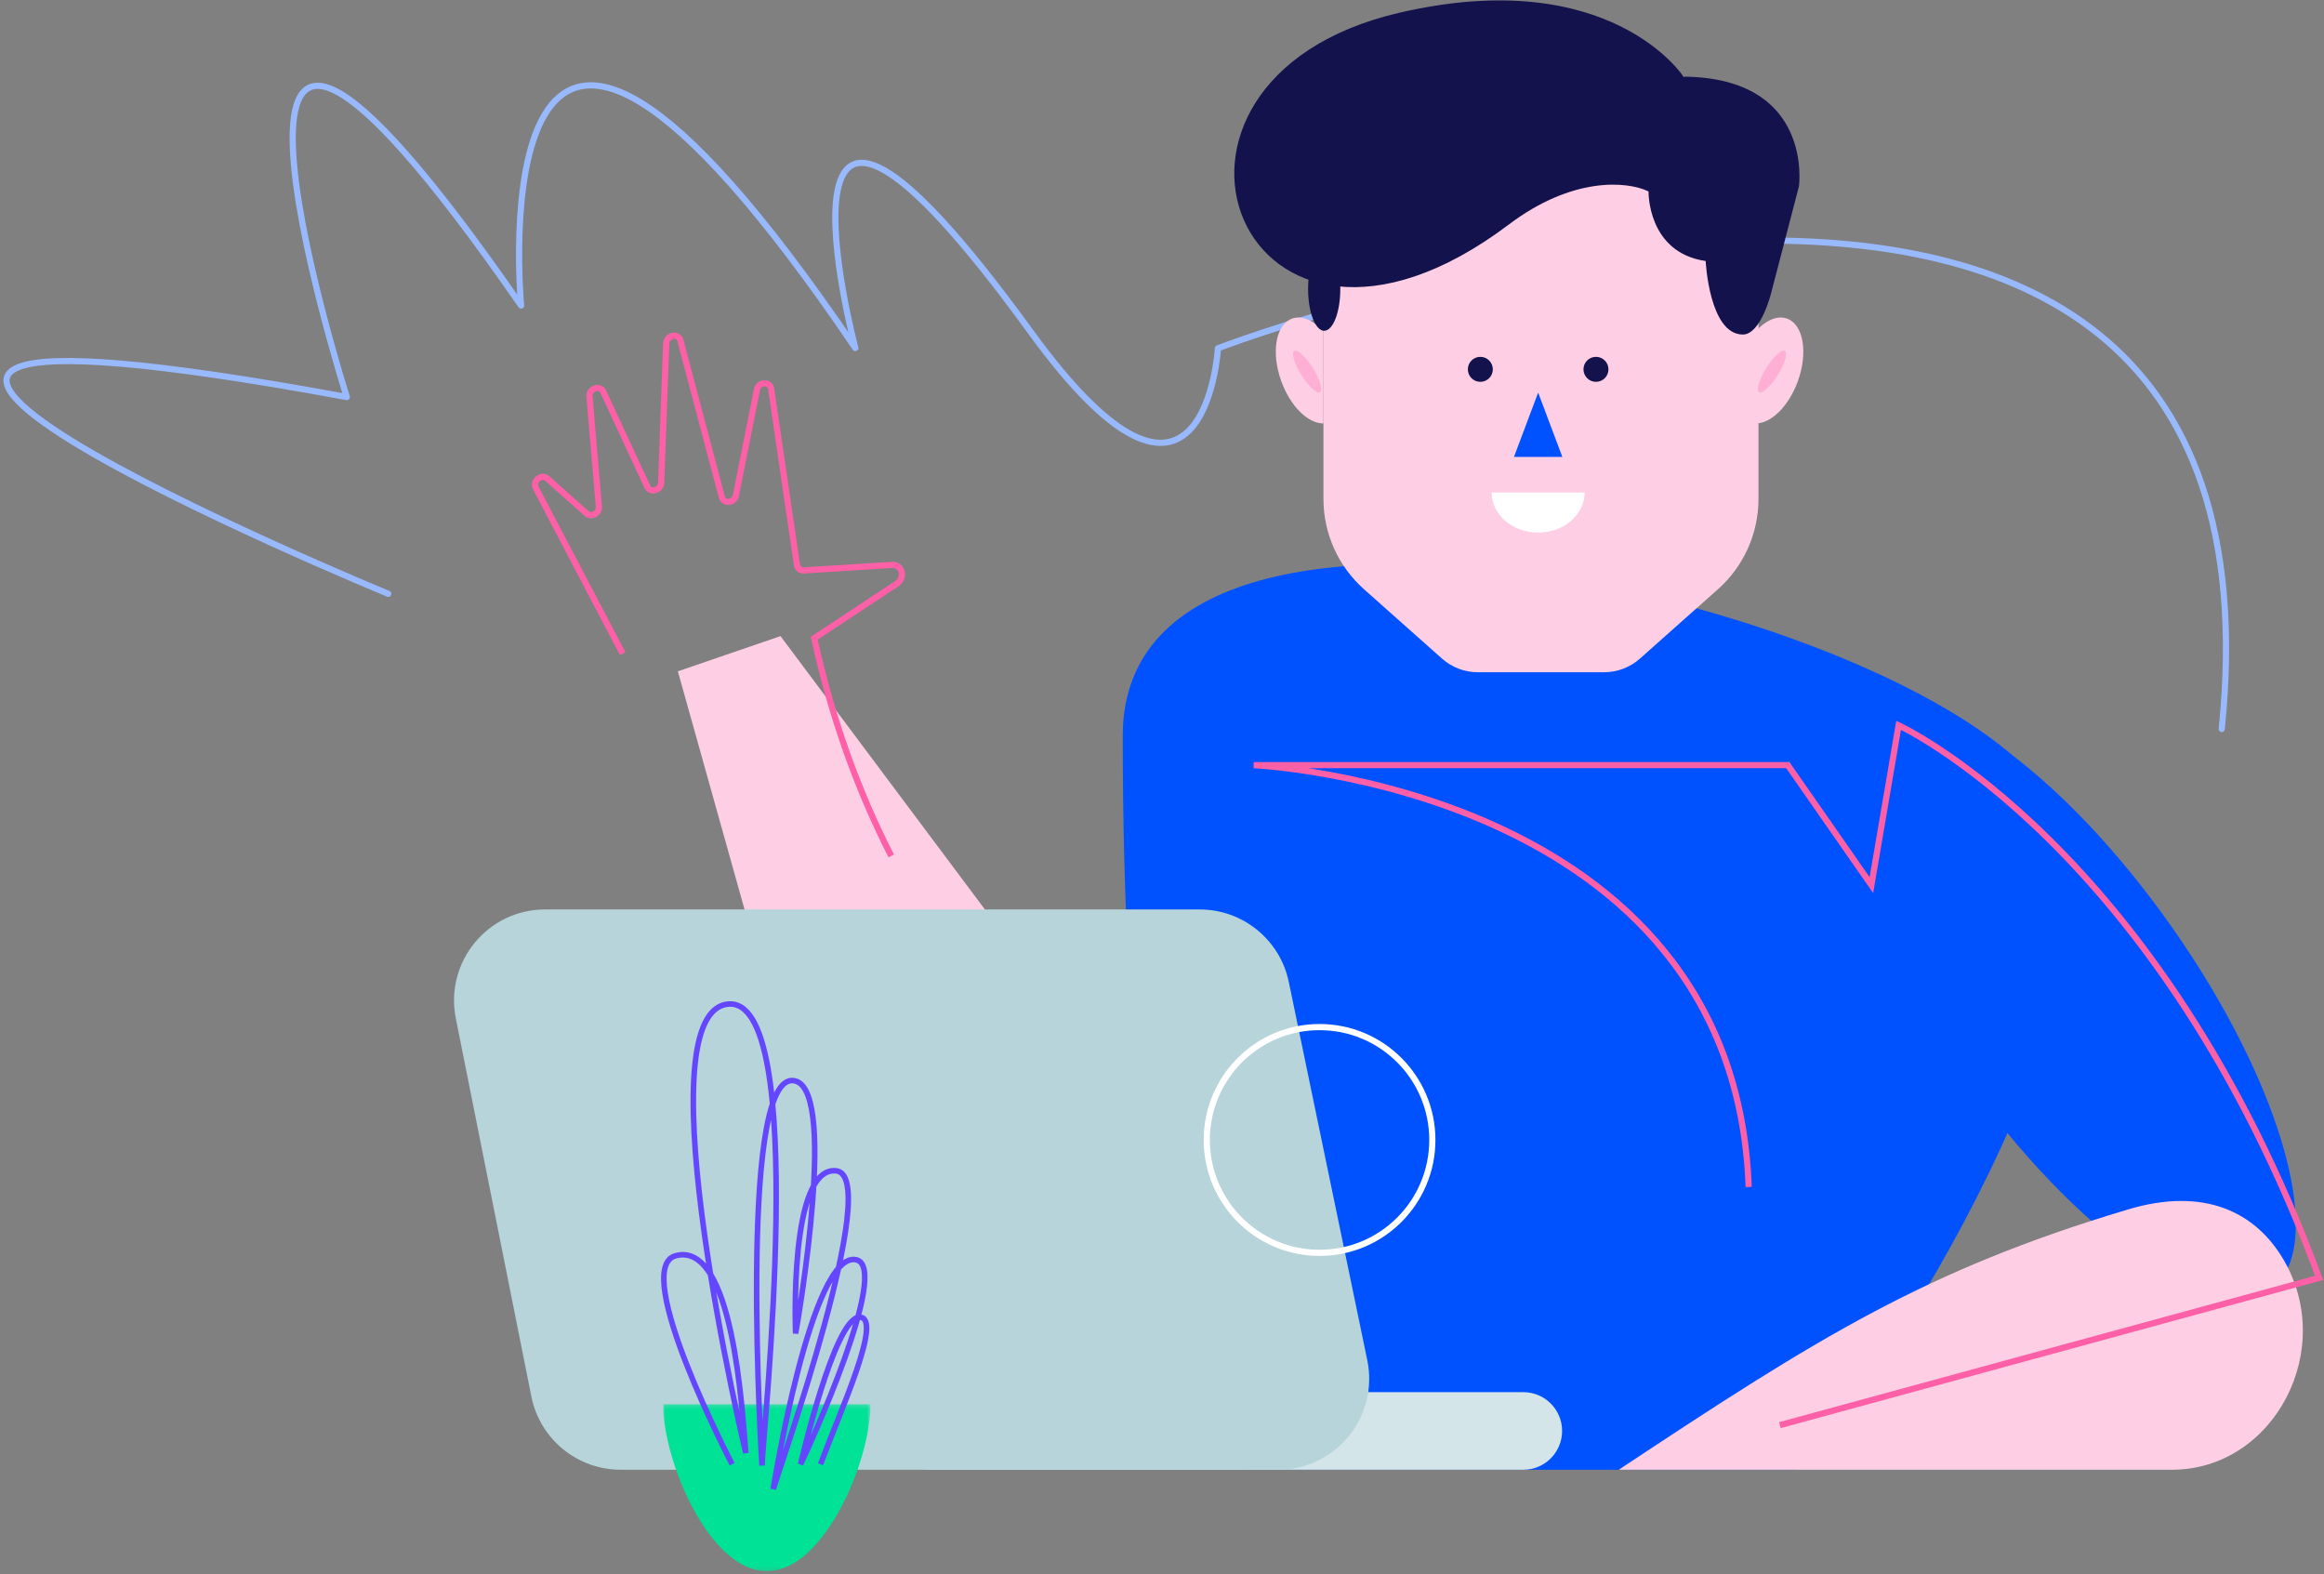 <?xml version="1.0" encoding="UTF-8"?>
<svg width="564px" height="382px" viewBox="0 0 564 382" version="1.1" xmlns="http://www.w3.org/2000/svg" xmlns:xlink="http://www.w3.org/1999/xlink">
    <rect x="0" y="0" width="564" height="382" fill="#808080" stroke="none"/>
    <title>ilustracion-certificacion</title>
    <defs>
        <polygon id="path-1" points="0.024 0.264 50.359 0.264 50.359 40.789 0.024 40.789"></polygon>
    </defs>
    <g id="Page-1" stroke="none" stroke-width="1" fill="none" fill-rule="evenodd">
        <g id="Centro-Examinador" transform="translate(-709, -216)">
            <g id="Group-52" transform="translate(710, 216)">
                <polygon id="Fill-1" fill="#FECFE4" points="206.592 316.756 163.507 162.899 188.416 154.358 279.642 276.341"></polygon>
                <g id="Group-51" transform="translate(0, 0.05)">
                    <path d="M526.127,224.983 C553.324,263.682 564.011,303.048 549.999,312.911 C535.986,322.774 502.578,299.398 475.381,260.699 C448.184,222.001 437.496,182.636 451.509,172.772 C465.523,162.91 498.93,186.285 526.127,224.983" id="Fill-2" fill="#0051FF"></path>
                    <path d="M93.219,144.038 C93.219,144.038 -108.342,61.006 83.166,96.296 C83.166,96.296 34.161,-57.68 125.461,74.088 C125.461,74.088 113.612,-52.712 206.572,84.388 C206.572,84.388 180.532,-14.008 249.114,80.45 C291.381,138.664 294.583,84.454 294.583,84.454 C294.583,84.454 557.712,-15.961 538.183,176.839" id="Stroke-4" stroke="#99B9FF" stroke-width="1.5" stroke-linecap="round" stroke-linejoin="round"></path>
                    <path d="M301.515,356.591 C301.515,356.591 271.471,338.539 271.471,178.517 C271.471,97.505 482.076,151.463 499.155,198.55 C515.999,244.991 449.133,345.053 434.707,356.591 L301.515,356.591 Z" id="Fill-6" fill="#0051FF"></path>
                    <path d="M391.852,356.591 L526.091,356.591 C550.924,356.591 566.428,327.114 552.788,304.967 C546.172,294.223 534.086,287.838 515.352,293.452 C466.172,308.191 440.293,324.48 391.852,356.591" id="Fill-8" fill="#FECFE4"></path>
                    <path d="M430.954,345.771 L561.818,310.038 C523.02,205.027 459.764,175.948 459.764,175.948 L453.16,214.734 L432.879,185.613 L303.255,185.613 C303.255,185.613 419.849,190.908 423.377,287.977" id="Stroke-10" stroke="#FD60A7" stroke-width="1.5"></path>
                    <path d="M425.709,56.464 C424.715,28.163 401.491,5.523 372.969,5.523 C344.447,5.523 321.223,28.163 320.228,56.464 L320.181,56.464 L320.181,121.022 C320.181,129.396 323.762,137.371 330.019,142.934 L348.967,159.775 C351.357,161.899 354.443,163.072 357.639,163.072 L388.298,163.072 C391.495,163.072 394.581,161.899 396.971,159.775 L415.919,142.934 C422.177,137.371 425.757,129.396 425.757,121.022 L425.757,56.464 L425.709,56.464 Z" id="Fill-12" fill="#FECFE4"></path>
                    <path d="M320.183,80.322 C317.752,77.68 314.923,76.409 312.553,77.267 C308.597,78.702 307.429,85.497 309.943,92.445 C312.155,98.56 316.481,102.751 320.183,102.694 L320.183,80.322 Z" id="Fill-14" fill="#FECFE4"></path>
                    <path d="M313.093,85.116 C312.327,85.597 313.11,88.222 314.839,90.98 C316.569,93.737 318.591,95.585 319.356,95.103 C320.121,94.623 319.339,91.998 317.61,89.24 C315.88,86.482 313.858,84.636 313.093,85.116" id="Fill-16" fill="#FEAFD3"></path>
                    <path d="M425.074,80.322 C427.505,77.68 430.334,76.409 432.704,77.267 C436.66,78.702 437.829,85.497 435.314,92.445 C433.102,98.56 428.776,102.751 425.074,102.694 L425.074,80.322 Z" id="Fill-18" fill="#FECFE4"></path>
                    <path d="M432.164,85.116 C432.929,85.597 432.148,88.222 430.418,90.98 C428.689,93.737 426.667,95.585 425.902,95.103 C425.136,94.623 425.918,91.998 427.647,89.24 C429.376,86.482 431.399,84.636 432.164,85.116" id="Fill-20" fill="#FEAFD3"></path>
                    <path d="M361.286,89.572 C361.286,91.247 359.929,92.604 358.254,92.604 C356.581,92.604 355.224,91.247 355.224,89.572 C355.224,87.897 356.581,86.539 358.254,86.539 C359.929,86.539 361.286,87.897 361.286,89.572" id="Fill-22" fill="#13124D"></path>
                    <path d="M389.348,89.572 C389.348,91.247 387.991,92.604 386.317,92.604 C384.643,92.604 383.286,91.247 383.286,89.572 C383.286,87.897 384.643,86.539 386.317,86.539 C387.991,86.539 389.348,87.897 389.348,89.572" id="Fill-24" fill="#13124D"></path>
                    <polygon id="Fill-26" fill="#0051FF" points="372.286 95.22 366.417 110.817 378.156 110.817"></polygon>
                    <path d="M353.306,99.517 C353.306,97.793 349.856,96.395 345.601,96.395 C341.345,96.395 337.894,97.793 337.894,99.517 C337.894,101.241 341.345,102.639 345.601,102.639 C349.856,102.639 353.306,101.241 353.306,99.517" id="Fill-28" fill="#FECFE4"></path>
                    <path d="M406.677,99.517 C406.677,97.793 403.227,96.395 398.971,96.395 C394.715,96.395 391.265,97.793 391.265,99.517 C391.265,101.241 394.715,102.639 398.971,102.639 C403.227,102.639 406.677,101.241 406.677,99.517" id="Fill-30" fill="#FECFE4"></path>
                    <path d="M383.577,119.462 C383.577,124.829 378.522,129.18 372.286,129.18 C366.05,129.18 360.995,124.829 360.995,119.462 L383.577,119.462 Z" id="Fill-32" fill="#FFFFFF"></path>
                    <path d="M399.076,46.397 C399.076,46.397 398.743,61.234 412.94,63.287 C412.94,63.287 413.791,81.125 421.957,81.125 C426.323,81.125 428.785,71.216 428.785,71.216 L435.576,45.166 C435.576,45.166 439.254,18.832 407.565,18.55 C407.565,18.55 389.803,-8.847 338.596,3.043 C267.61,19.526 300.088,103.522 365.2,54.408 C380.532,42.844 393.751,43.845 399.076,46.397" id="Fill-34" fill="#13124D"></path>
                    <path d="M324.272,70.074 C324.272,75.673 322.522,80.212 320.364,80.212 C318.205,80.212 316.455,75.673 316.455,70.074 C316.455,64.474 318.205,59.936 320.364,59.936 C322.522,59.936 324.272,64.474 324.272,70.074" id="Fill-36" fill="#13124D"></path>
                    <path d="M224.475,337.765 L368.693,337.765 C373.887,337.765 378.098,341.98 378.098,347.178 C378.098,352.376 373.887,356.591 368.693,356.591 L224.475,356.591 C219.281,356.591 215.069,352.376 215.069,347.178 C215.069,341.98 219.281,337.765 224.475,337.765" id="Fill-38" fill="#D3E5E8"></path>
                    <path d="M290.148,220.634 L131.276,220.634 C117.338,220.634 106.884,233.395 109.618,247.072 L127.955,338.823 C130.019,349.154 139.084,356.591 149.612,356.591 L309.191,356.591 C323.195,356.591 333.664,343.714 330.816,329.993 L311.774,238.242 C309.646,227.987 300.616,220.634 290.148,220.634" id="Fill-40" fill="#B6D4D9"></path>
                    <path d="M215.288,207.646 C207.373,192.146 200.899,174.615 196.602,154.813 L216.556,141.649 C218.822,140.215 218.006,136.869 215.429,137.03 L194.206,138.358 C193.31,138.474 192.534,137.9 192.406,137.029 L186.145,94.302 C185.864,92.388 183.082,92.567 182.693,94.525 L177.593,120.168 C177.225,122.02 174.642,122.326 174.178,120.573 L164.123,82.586 C163.619,80.683 160.748,81.258 160.675,83.277 L159.449,117.1 C159.382,118.958 156.849,119.679 156.095,118.054 L145.405,95.004 C144.604,93.277 141.89,94.221 142.056,96.168 L144.34,122.892 C144.478,124.494 142.524,125.589 141.364,124.558 L131.829,116.08 C130.413,114.82 128.136,116.692 129.038,118.374 L150.109,158.557" id="Stroke-42" stroke="#FD60A7" stroke-width="1.5"></path>
                    <g id="Group-46" transform="translate(159.9, 340.427)">
                        <mask id="mask-2" fill="white">
                            <use xlink:href="#path-1"></use>
                        </mask>
                        <g id="Clip-45"></g>
                        <path d="M50.359,0.264 C50.359,14.173 39.091,40.789 25.191,40.789 C11.292,40.789 0.024,14.173 0.024,0.264 L50.359,0.264 Z" id="Fill-44" fill="#00E296" mask="url(#mask-2)"></path>
                    </g>
                    <path d="M176.679,355.261 C176.679,355.261 151.814,307.648 162.983,304.658 C176.928,300.926 179.095,342.262 180.001,352.54 C180.001,352.54 154.765,246.973 175.306,243.648 C195.848,240.323 183.929,349.82 183.929,355.563 C183.929,355.563 178.063,262.308 191.179,262.153 C202.756,262.016 192.689,320.194 192.085,323.52 C192.085,323.52 190.385,282.916 201.898,284.051 C213.41,285.187 187.856,357.075 186.647,361.307 C186.647,361.307 195.899,303.361 206.763,305.632 C215.323,307.422 195.106,351.633 193.293,355.261 C193.293,355.261 201.449,319.892 207.491,319.589 C213.532,319.288 202.959,342.262 198.126,355.261" id="Stroke-47" stroke="#6446FF" stroke-width="1.348"></path>
                    <path d="M346.606,276.57 C346.606,291.696 334.353,303.959 319.237,303.959 C304.121,303.959 291.868,291.696 291.868,276.57 C291.868,261.443 304.121,249.18 319.237,249.18 C334.353,249.18 346.606,261.443 346.606,276.57 Z" id="Stroke-49" stroke="#FFFFFF" stroke-width="1.5"></path>
                </g>
            </g>
        </g>
    </g>
</svg>
